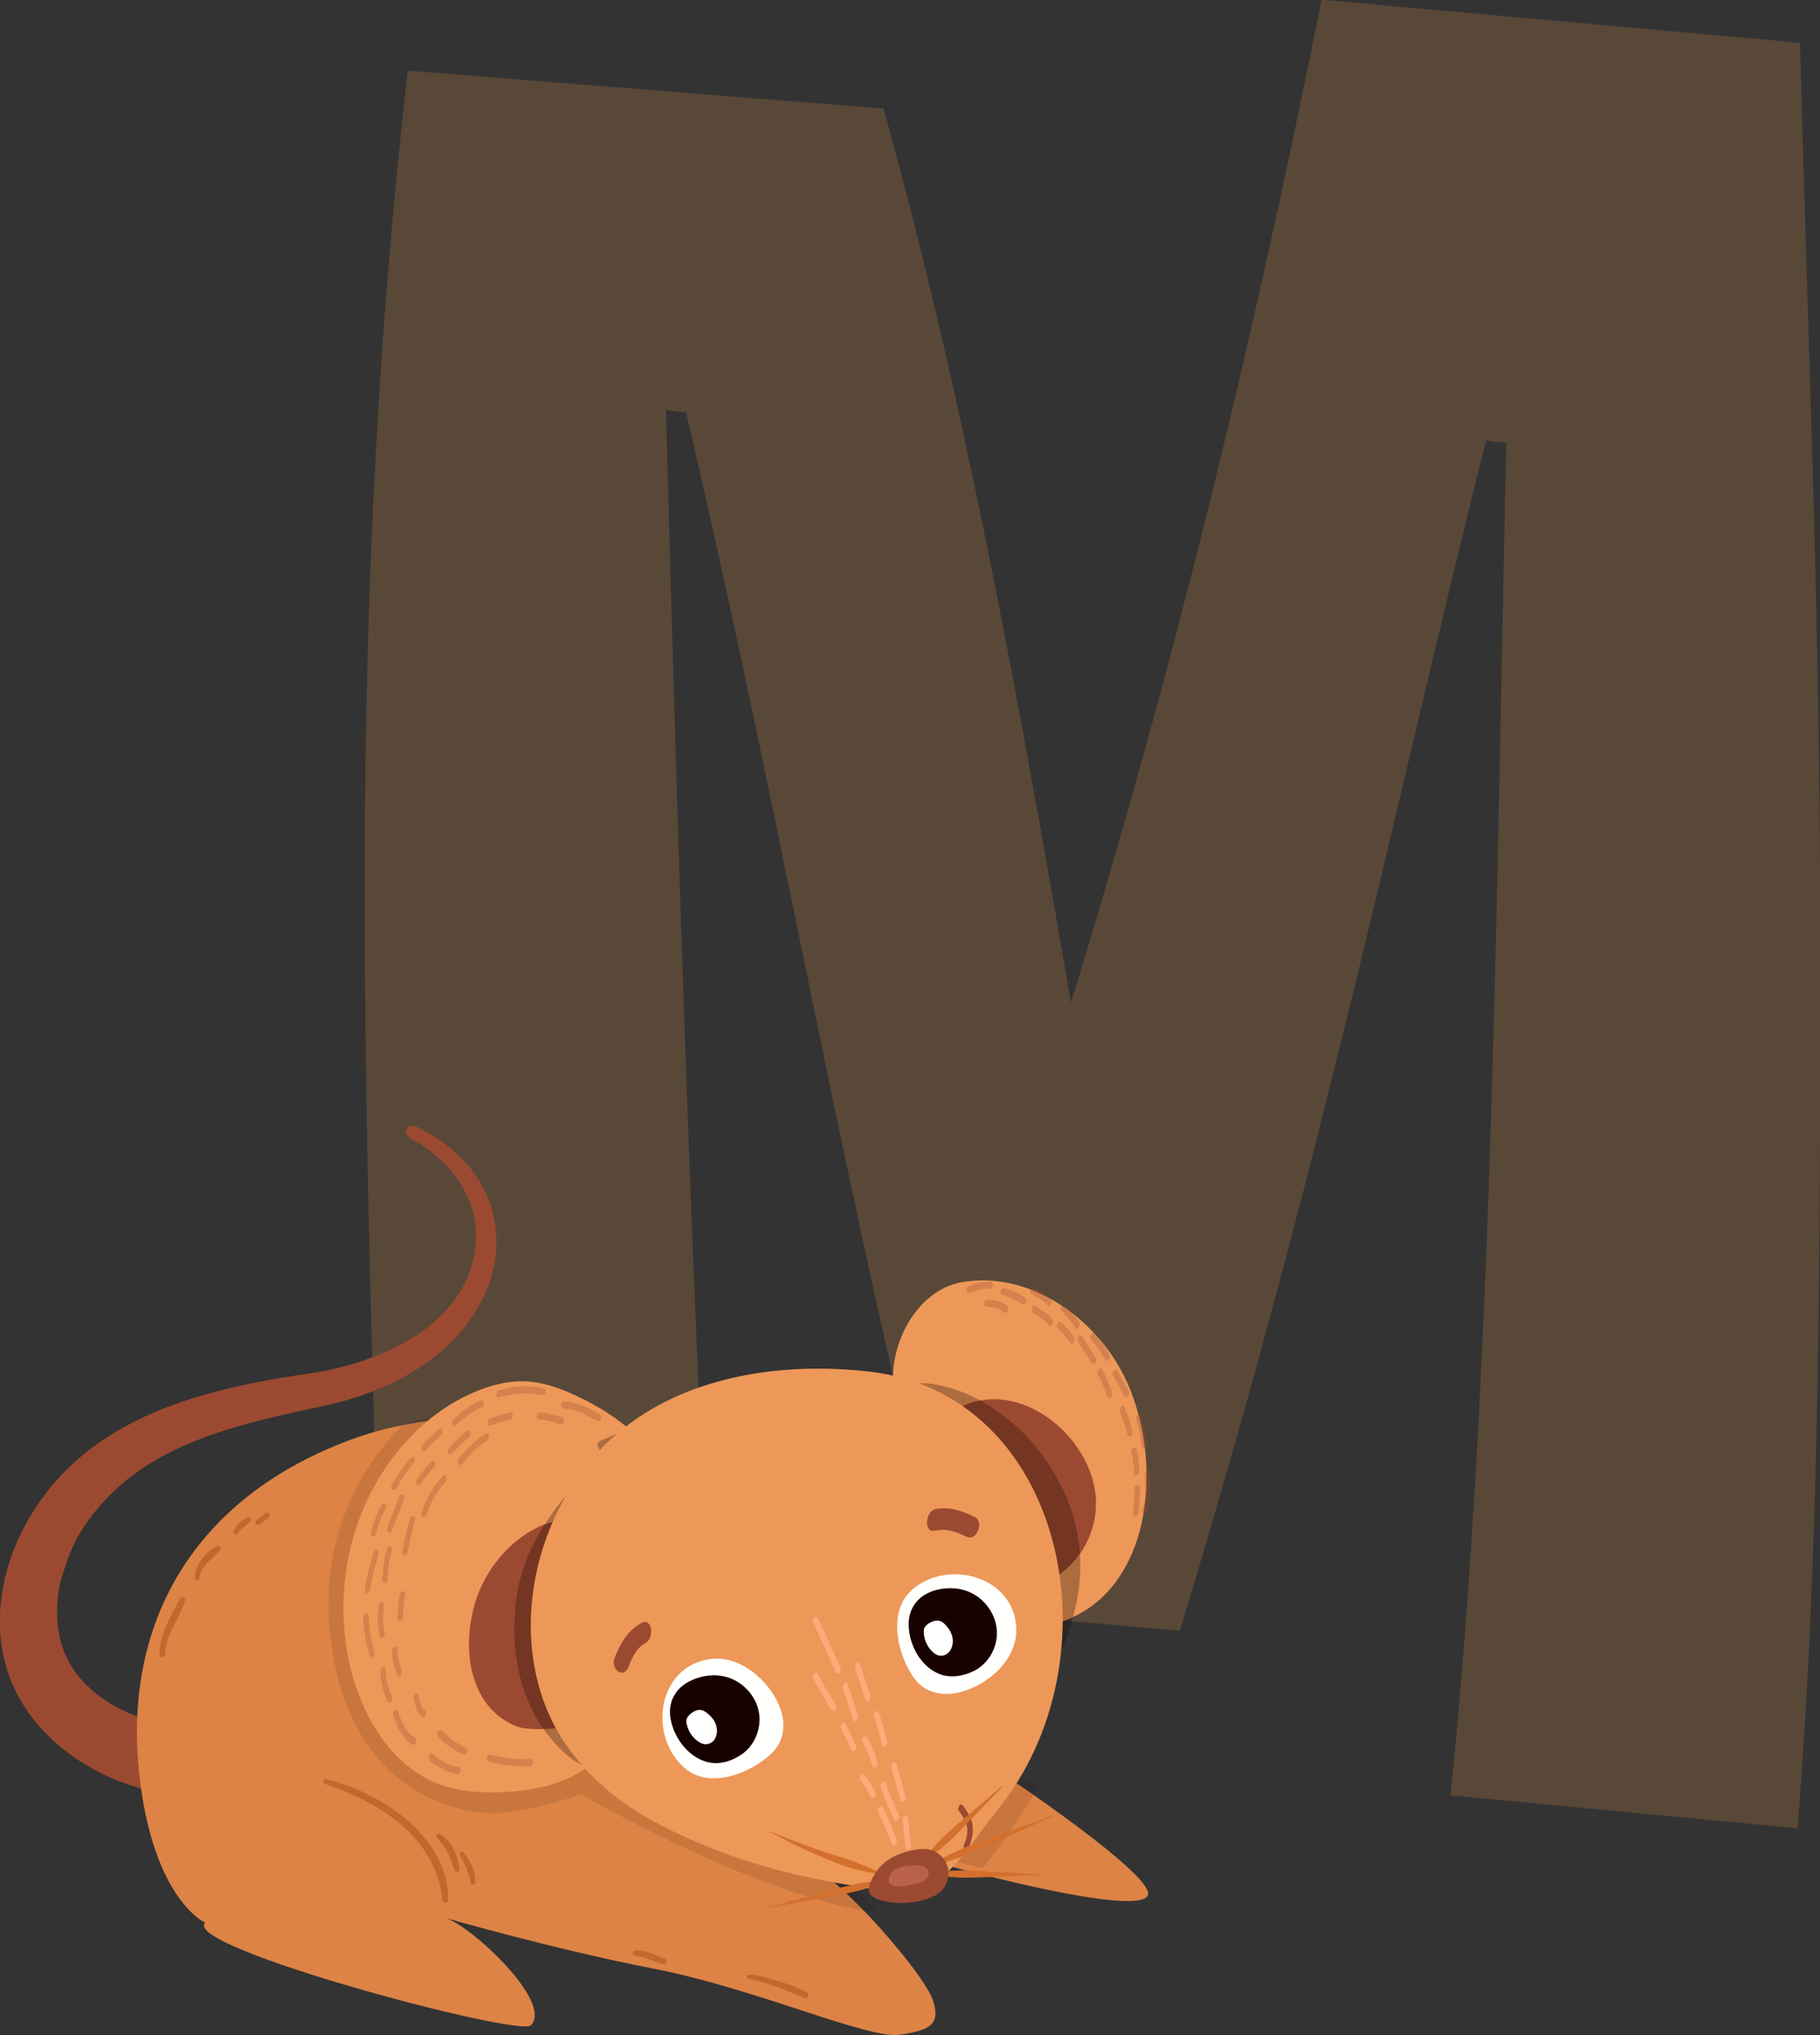 <?xml version="1.0" encoding="UTF-8" standalone="no"?>
<!-- Created with Inkscape (http://www.inkscape.org/) -->

<svg
   width="27.564mm"
   height="30.806mm"
   viewBox="0 0 27.564 30.806"
   version="1.1"
   id="svg48975"
   inkscape:version="1.1-rc (52f87abb86, 2021-05-02)"
   sodipodi:docname="m-mouse.svg"
   xmlns:inkscape="http://www.inkscape.org/namespaces/inkscape"
   xmlns:sodipodi="http://sodipodi.sourceforge.net/DTD/sodipodi-0.dtd"
   xmlns="http://www.w3.org/2000/svg"
   xmlns:svg="http://www.w3.org/2000/svg">
  <rect x="0" y="0" width="27.564" height="30.806" fill="#333333" stroke="none"/>
  <sodipodi:namedview
     id="namedview48977"
     pagecolor="#ffffff"
     bordercolor="#666666"
     borderopacity="1.0"
     objecttolerance="10.0"
     gridtolerance="10.0"
     guidetolerance="10.0"
     inkscape:pageshadow="2"
     inkscape:pageopacity="0.0"
     inkscape:pagecheckerboard="0"
     inkscape:document-units="mm"
     showgrid="false"
     inkscape:zoom="0.94875842"
     inkscape:cx="89.590773"
     inkscape:cy="214.49085"
     inkscape:window-width="3840"
     inkscape:window-height="2066"
     inkscape:window-x="2869"
     inkscape:window-y="-11"
     inkscape:window-maximized="1"
     inkscape:current-layer="layer1"
     fit-margin-top="0"
     fit-margin-left="0"
     fit-margin-right="0"
     fit-margin-bottom="0" />
  <defs
     id="defs48972">
    <clipPath
       clipPathUnits="userSpaceOnUse"
       id="clipPath7106">
      <path
         d="m 573.337,280.408 h 4.632 v -4.518 h -4.632 z"
         id="path7104" />
    </clipPath>
    <clipPath
       clipPathUnits="userSpaceOnUse"
       id="clipPath7126">
      <path
         d="m 547.535,295.379 h 23.714 v -21.406 h -23.714 z"
         id="path7124" />
    </clipPath>
    <clipPath
       clipPathUnits="userSpaceOnUse"
       id="clipPath7162">
      <path
         d="m 570.943,296.696 h 8.851 V 285.12 h -8.851 z"
         id="path7160" />
    </clipPath>
    <clipPath
       clipPathUnits="userSpaceOnUse"
       id="clipPath7178">
      <path
         d="m 555.51,294.653 h 5.92 v -14.466 h -5.92 z"
         id="path7176" />
    </clipPath>
    <clipPath
       clipPathUnits="userSpaceOnUse"
       id="clipPath7310">
      <path
         d="m 549.024,301.049 h 33.793 v -21.13 h -33.793 z"
         id="path7308" />
    </clipPath>
  </defs>
  <g
     inkscape:label="Layer 1"
     inkscape:groupmode="layer"
     id="layer1"
     transform="translate(-81.314,-91.684)">
    <g
       id="g26756"
       transform="translate(-17.926,-10.555)">
      <g
         id="g7084"
         transform="matrix(0.353,0,0,-0.353,121.747,108.906)">
        <path
           d="m 0,0 c -3.91,-15.531 -6.951,-30.736 -13.141,-51.046 l -9.884,0.87 c -4.778,18.897 -6.842,32.255 -11.295,51.37 l -0.869,0.109 c 0.543,-19.874 1.086,-38.011 2.281,-59.95 l -14.336,1.303 c -0.434,14.119 -0.868,26.174 -0.868,38.121 0,11.403 0.434,22.59 1.846,35.08 l 20.417,-1.629 c 3.259,-11.73 5.54,-23.785 8.037,-38.339 4.453,14.445 7.82,28.346 10.752,43.008 l 20.527,-1.846 c 0.326,-12.598 0.869,-24.545 0.869,-38.446 0,-12.707 0,-26.066 -0.977,-38.122 l -14.88,1.413 c 1.846,18.354 1.955,38.99 2.389,57.995 z"
           style="fill:#594838;fill-opacity:1;fill-rule:nonzero;stroke:none"
           id="path7086" />
      </g>
      <g
         id="g7088"
         transform="matrix(0.353,0,0,-0.353,102.711,129.349)">
        <path
           d="m 0,0 c 0,0 -0.044,-0.007 -0.129,-0.02 -0.09,-0.013 -0.186,-0.034 -0.438,-0.059 -0.241,-0.029 -0.486,-0.038 -0.78,-0.041 -0.291,0.002 -0.625,0.016 -0.989,0.061 -0.729,0.087 -1.589,0.28 -2.516,0.662 -0.919,0.387 -1.923,0.952 -2.828,1.843 -0.902,0.876 -1.695,2.131 -1.961,3.599 -0.137,0.727 -0.145,1.487 -0.04,2.225 0.057,0.367 0.13,0.733 0.232,1.09 l 0.036,0.135 0.023,0.073 0.005,0.015 0.011,0.029 0.02,0.058 0.086,0.231 c 0.056,0.155 0.112,0.31 0.17,0.467 0.031,0.079 0.052,0.152 0.09,0.238 l 0.128,0.266 c 0.088,0.176 0.176,0.354 0.264,0.531 l 0.135,0.264 0.156,0.239 0.315,0.476 c 0.1,0.163 0.219,0.311 0.345,0.456 l 0.371,0.44 c 0.248,0.291 0.544,0.538 0.817,0.808 1.151,1.021 2.517,1.738 3.9,2.273 1.39,0.532 2.816,0.88 4.215,1.138 0.693,0.129 1.412,0.235 2.062,0.328 0.7,0.104 1.277,0.234 1.898,0.416 1.201,0.382 2.305,0.949 3.163,1.709 0.863,0.75 1.489,1.676 1.76,2.628 0.277,0.948 0.225,1.897 -0.063,2.655 -0.266,0.771 -0.73,1.348 -1.148,1.769 -0.208,0.216 -0.423,0.378 -0.603,0.527 -0.192,0.134 -0.353,0.252 -0.491,0.338 -0.28,0.165 -0.43,0.254 -0.43,0.254 l -0.01,0.005 c -0.076,0.046 -0.102,0.145 -0.057,0.221 0.044,0.074 0.138,0.1 0.213,0.062 0,0 0.161,-0.083 0.463,-0.239 0.149,-0.082 0.326,-0.196 0.537,-0.326 0.2,-0.147 0.437,-0.308 0.674,-0.526 0.475,-0.427 1.021,-1.029 1.373,-1.881 0.373,-0.838 0.501,-1.93 0.241,-3.043 C 10.969,21.278 10.31,20.179 9.385,19.279 8.463,18.365 7.269,17.665 5.965,17.17 5.321,16.935 4.586,16.733 3.938,16.601 3.24,16.46 2.594,16.328 1.922,16.163 0.592,15.839 -0.729,15.433 -1.961,14.879 -3.188,14.324 -4.335,13.625 -5.228,12.733 -5.435,12.497 -5.669,12.286 -5.853,12.039 l -0.276,-0.37 C -6.224,11.55 -6.314,11.427 -6.383,11.291 L -6.611,10.9 -6.725,10.707 -6.807,10.513 -6.973,10.131 -7.058,9.943 C -7.086,9.875 -7.108,9.787 -7.132,9.71 -7.18,9.551 -7.229,9.392 -7.276,9.235 L -7.348,8.998 -7.365,8.94 -7.375,8.91 -7.379,8.895 C -7.372,8.917 -7.4,8.826 -7.365,8.94 L -7.386,8.836 C -7.448,8.56 -7.485,8.289 -7.512,8.022 -7.557,7.488 -7.517,6.98 -7.401,6.514 c 0.23,-0.932 0.77,-1.691 1.419,-2.257 0.648,-0.571 1.4,-0.943 2.083,-1.184 0.689,-0.239 1.32,-0.341 1.825,-0.371 0.253,-0.017 0.475,-0.012 0.665,-0.003 0.187,0.013 0.353,0.03 0.441,0.048 0.079,0.007 0.231,0.043 0.31,0.059 0.085,0.019 0.128,0.028 0.128,0.028 h 0.002 C 0.25,3.002 1.017,2.507 1.185,1.729 1.354,0.95 0.859,0.183 0.08,0.015 0.055,0.01 0.025,0.004 0,0"
           style="fill:#9b4a31;fill-opacity:1;fill-rule:nonzero;stroke:none"
           id="path7090" />
      </g>
      <g
         id="g7092"
         transform="matrix(0.353,0,0,-0.353,102.7,129.311)">
        <path
           d="m 0,0 c -2.795,-0.436 -5.824,0.561 -7.776,2.626 -1.864,1.97 -2.239,4.712 -1.326,7.214 0.625,1.709 1.647,3.197 3.073,4.343 2.55,2.052 5.889,2.839 9.057,3.318 2.732,0.413 5.63,1.247 7.132,3.791 0.684,1.158 0.897,2.583 0.437,3.862 -0.412,1.146 -1.274,2.06 -2.294,2.702 -0.025,0.016 -0.564,0.282 -0.384,0.34 0.116,0.037 0.607,-0.324 0.694,-0.377 0.598,-0.363 1.142,-0.814 1.585,-1.357 1.038,-1.27 1.32,-2.967 0.841,-4.526 C 10.081,18.82 6.813,17.191 3.843,16.582 -0.335,15.726 -5.781,14.244 -7.211,9.631 -7.296,9.356 -7.377,9.079 -7.462,8.804 c 0.073,-0.02 0.145,-0.04 0.218,-0.06 0.006,0.019 0.012,0.038 0.017,0.058 -0.072,0.02 -0.145,0.04 -0.217,0.06 C -7.68,7.65 -7.683,6.45 -7.071,5.341 -6.474,4.26 -5.439,3.487 -4.316,3.016 -3.136,2.522 -1.855,2.346 -0.598,2.589 0.108,2.725 0.833,2.465 1.071,1.724 1.326,0.932 0.792,0.149 0,0 -0.142,-0.027 -0.082,-0.244 0.06,-0.217 1.091,-0.024 1.681,1.12 1.171,2.06 0.942,2.484 0.515,2.777 0.042,2.852 -0.474,2.933 -1.012,2.714 -1.527,2.697 c -1.63,-0.052 -3.388,0.579 -4.557,1.727 -1.224,1.201 -1.459,2.75 -1.143,4.378 0.028,0.141 -0.175,0.2 -0.217,0.06 -0.006,-0.02 -0.012,-0.039 -0.018,-0.058 -0.042,-0.139 0.175,-0.198 0.218,-0.06 0.182,0.59 0.352,1.176 0.62,1.733 0.37,0.771 0.912,1.458 1.506,2.067 2.393,2.456 6.07,3.178 9.279,3.874 2.813,0.61 5.734,2.151 6.904,4.932 0.552,1.311 0.589,2.808 0.007,4.113 -0.542,1.218 -1.561,2.155 -2.729,2.768 -0.19,0.099 -0.56,0.354 -0.702,0.037 -0.15,-0.332 0.419,-0.524 0.602,-0.642 1.385,-0.892 2.426,-2.327 2.376,-4.031 C 10.511,19.972 6.583,18.248 3.521,17.8 0.276,17.324 -3.126,16.624 -5.818,14.631 -7.243,13.575 -8.387,12.159 -9.087,10.527 -10.074,8.224 -10.135,5.596 -8.716,3.45 c 1.544,-2.335 4.414,-3.701 7.172,-3.787 0.54,-0.017 1.071,0.036 1.604,0.12 C 0.203,-0.195 0.142,0.022 0,0"
           style="fill:#9b4a31;fill-opacity:1;fill-rule:nonzero;stroke:none"
           id="path7094" />
      </g>
      <g
         id="g7096"
         transform="matrix(0.353,0,0,-0.353,116.626,130.92)">
        <path
           d="m 0,0 c -0.192,-0.789 -4.972,0.304 -7.487,0.958 -0.327,0.079 -0.609,0.147 -0.845,0.215 -1.421,0.394 -1.94,2.852 -0.688,3.867 0.293,0.248 0.688,0.406 1.195,0.429 0.417,0.033 0.913,-0.034 1.488,-0.215 0,0 0.508,-0.338 1.241,-0.845 C -3.202,3.089 0.158,0.643 0,0"
           style="fill:#dd8345;fill-opacity:1;fill-rule:nonzero;stroke:none"
           id="path7098" />
      </g>
      <g
         id="g7100"
         transform="matrix(0.353,0,0,-0.353,-89.066,227.91)">
        <g
           id="g7102" />
        <g
           id="g7114">
          <g
             clip-path="url(#clipPath7106)"
             opacity="0.1"
             id="g7112">
            <g
               transform="translate(577.969,279.34)"
               id="g7110">
              <path
                 d="m 0,0 c -0.462,-0.767 -1.488,-2.458 -2.39,-3.45 -0.327,0.079 -0.609,0.146 -0.846,0.214 -1.421,0.395 -1.939,2.853 -0.688,3.867 l 1.195,0.429 c 0.418,0.034 0.914,-0.034 1.489,-0.214 0,0 0.507,-0.339 1.24,-0.846"
                 style="fill:#180200;fill-opacity:1;fill-rule:nonzero;stroke:none"
                 id="path7108" />
            </g>
          </g>
        </g>
      </g>
      <g
         id="g7116"
         transform="matrix(0.353,0,0,-0.353,112.871,133.04)">
        <path
           d="m 0,0 c -1.376,-0.203 -6.202,1.985 -10.565,2.83 -4.352,0.846 -9.091,2.221 -9.091,2.221 1.049,-0.157 4.825,-3.649 3.815,-4.651 -0.505,-0.501 -15.02,3.355 -13.971,4.403 0,0 -2.21,0.97 -2.819,6.281 -0.744,6.528 2.3,11.963 9.156,14.466 0.62,0.225 1.251,0.406 1.894,0.541 4.747,1.015 10.125,-0.203 14.59,-2.12 1.692,-0.733 3.236,-1.556 4.578,-2.39 3.405,-3.946 2.605,-8.005 1.24,-10.802 C -2.221,8.592 -3.619,7.182 -3.619,7.182 -2.875,6.619 -2.052,5.852 -1.297,5.051 0.079,3.586 1.263,2.018 1.432,1.421 1.703,0.485 1.375,0.203 0,0"
           style="fill:#dd8345;fill-opacity:1;fill-rule:nonzero;stroke:none"
           id="path7118" />
      </g>
      <g
         id="g7120"
         transform="matrix(0.353,0,0,-0.353,-89.066,227.91)">
        <g
           id="g7122" />
        <g
           id="g7134">
          <g
             clip-path="url(#clipPath7126)"
             opacity="0.1"
             id="g7132">
            <g
               transform="translate(571.125,273.973)"
               id="g7130">
              <path
                 d="m 0,0 c -5.13,0.654 -12.741,5.085 -12.741,5.085 0,0 -2.086,-0.721 -3.541,-0.8 -1.443,-0.079 -6.302,0.642 -7.193,7.284 -0.699,5.175 1.984,8.332 3.191,9.471 4.747,1.015 10.125,-0.203 14.59,-2.12 C -3.653,14.827 -1.206,9.64 0.124,5.728 -0.925,3.54 -2.323,2.131 -2.323,2.131 -1.579,1.567 -0.755,0.801 0,0"
                 style="fill:#180200;fill-opacity:1;fill-rule:nonzero;stroke:none"
                 id="path7128" />
            </g>
          </g>
        </g>
      </g>
      <g
         id="g7136"
         transform="matrix(0.353,0,0,-0.353,109.015,124.137)">
        <path
           d="m 0,0 -0.061,-0.457 -1.702,-12.557 c -0.23,-0.318 -0.51,-0.582 -0.822,-0.802 0,-0.002 -0.003,-0.002 -0.003,-0.002 -0.066,-0.048 -0.132,-0.093 -0.204,-0.132 -0.172,-0.106 -0.349,-0.201 -0.536,-0.286 -0.833,-0.375 -1.801,-0.537 -2.721,-0.579 -0.949,-0.045 -1.922,0.005 -2.81,0.339 -1.771,0.668 -2.961,2.376 -3.561,4.176 -0.01,0.03 -0.018,0.059 -0.029,0.088 -0.042,0.132 -0.082,0.267 -0.119,0.401 -0.711,2.552 -0.439,5.367 0.74,7.738 0.109,0.215 0.223,0.426 0.344,0.632 0.064,0.109 0.13,0.214 0.196,0.32 0.066,0.106 0.137,0.212 0.209,0.315 0.142,0.206 0.293,0.407 0.452,0.602 0.949,1.172 2.165,2.123 3.571,2.652 0.209,0.079 0.423,0.148 0.64,0.204 0.074,0.018 0.148,0.037 0.219,0.05 0.072,0.016 0.146,0.029 0.22,0.042 0.071,0.011 0.145,0.021 0.219,0.029 0.074,0.008 0.148,0.016 0.222,0.021 C -5.44,2.8 -5.345,2.802 -5.25,2.8 -5.089,2.797 -4.93,2.784 -4.772,2.763 -4.507,2.726 -4.246,2.662 -3.987,2.583 -3.78,2.519 -3.579,2.443 -3.379,2.361 -3.281,2.318 -3.18,2.276 -3.082,2.231 -2.985,2.186 -2.887,2.139 -2.789,2.091 -2.657,2.028 -2.527,1.962 -2.398,1.893 -2.266,1.824 -2.139,1.753 -2.009,1.679 -1.89,1.61 -1.771,1.536 -1.655,1.462 -1.642,1.454 -1.628,1.446 -1.618,1.438 -1.594,1.425 -1.573,1.409 -1.552,1.393 -0.965,1.01 -0.428,0.555 0,0"
           style="fill:#ed9858;fill-opacity:1;fill-rule:nonzero;stroke:none"
           id="path7138" />
      </g>
      <g
         id="g7140"
         transform="matrix(0.353,0,0,-0.353,108.085,129.016)">
        <path
           d="M 0,0 C 0.018,0.011 0.034,0.016 0.05,0.013 0.05,0.011 0.048,0.011 0.048,0.011 0.032,0.008 0.016,0.005 0,0"
           style="fill:#e58e53;fill-opacity:1;fill-rule:nonzero;stroke:none"
           id="path7142" />
      </g>
      <g
         id="g7144"
         transform="matrix(0.353,0,0,-0.353,106.764,125.871)">
        <path
           d="M 0,0 C 1.195,1.528 3.189,2.46 4.976,1.226 4.642,0.904 4.347,0.546 4.091,0.158 2.739,-1.906 2.175,-3.982 2.56,-6.579 2.574,-6.686 2.771,-7.016 2.791,-7.12 2.37,-7.217 1.279,-7.26 0.854,-7.09 -1.555,-6.13 -1.582,-2.799 -0.538,-0.828 -0.385,-0.539 -0.204,-0.261 0,0"
           style="fill:#9b4a31;fill-opacity:1;fill-rule:nonzero;stroke:none"
           id="path7146" />
      </g>
      <g
         id="g7148"
         transform="matrix(0.353,0,0,-0.353,116.188,126.117)">
        <path
           d="M 0,0 C -0.783,-1.158 -1.985,-1.983 -3.675,-2.165 -3.891,-2.189 -5.073,0.063 -5.2,0.267 -6.133,1.761 -7.066,3.252 -8,4.743 -8.42,5.414 -8.869,6.075 -9.263,6.76 c -0.019,0.031 -0.035,0.063 -0.05,0.092 -0.614,1.158 -0.468,2.72 0.198,3.939 0.521,0.955 1.356,1.697 2.392,1.872 2.792,0.468 5.475,-1.385 6.781,-3.73 C 1.462,6.413 1.668,2.456 0,0"
           style="fill:#ed9858;fill-opacity:1;fill-rule:nonzero;stroke:none"
           id="path7150" />
      </g>
      <g
         id="g7152"
         transform="matrix(0.353,0,0,-0.353,115.809,124.722)">
        <path
           d="m 0,0 c 0.08,-0.369 0.106,-0.746 0.07,-1.12 -0.145,-1.482 -1.145,-2.776 -2.583,-3.194 -0.01,0.422 -0.073,0.837 -0.184,1.24 -0.595,2.133 -1.655,4.183 -3.799,5.354 -0.088,0.049 -0.178,0.095 -0.266,0.138 0.211,0.36 0.556,0.69 0.965,0.904 C -3.399,4.564 -0.529,2.445 0,0"
           style="fill:#9b4a31;fill-opacity:1;fill-rule:nonzero;stroke:none"
           id="path7154" />
      </g>
      <g
         id="g7156"
         transform="matrix(0.353,0,0,-0.353,-89.066,227.91)">
        <g
           id="g7158" />
        <g
           id="g7170">
          <g
             clip-path="url(#clipPath7162)"
             opacity="0.3"
             id="g7168">
            <g
               transform="translate(578.653,292.871)"
               id="g7166">
              <path
                 d="M 0,0 C 1.48,-2.475 1.39,-4.908 0.472,-7.316 0.42,-7.453 0.356,-7.595 0.235,-7.675 0.091,-7.771 -0.097,-7.758 -0.267,-7.729 c -1.57,0.274 -2.066,1.464 -3.021,2.74 -0.67,0.896 -1.31,1.813 -1.919,2.752 -1.066,1.644 -2.955,2.89 -2.405,4.935 C -7.044,4.808 -2.38,3.981 0,0"
                 style="fill:#180200;fill-opacity:1;fill-rule:nonzero;stroke:none"
                 id="path7164" />
            </g>
          </g>
        </g>
      </g>
      <g
         id="g7172"
         transform="matrix(0.353,0,0,-0.353,-89.066,227.91)">
        <g
           id="g7174" />
        <g
           id="g7186">
          <g
             clip-path="url(#clipPath7178)"
             opacity="0.3"
             id="g7184">
            <g
               transform="translate(561.43,293.702)"
               id="g7182">
              <path
                 d="m 0,0 -1.702,-12.557 c -0.23,-0.318 -0.511,-0.582 -0.825,-0.804 -0.066,-0.047 -0.132,-0.092 -0.204,-0.132 -0.172,-0.106 0.391,0.216 0.203,0.132 -0.696,-0.314 -1.769,1.015 -2.1,1.472 -1.183,1.633 -1.476,3.774 -1.19,5.733 0.318,2.17 1.581,3.811 3.062,5.398 0.071,0.076 0.459,0.207 0.531,0.282 0.476,0.495 -0.569,0.78 0.092,1.039 0.573,0.222 1.295,0.695 1.742,0.098 C -0.238,0.455 -0.108,0.233 0,0"
                 style="fill:#180200;fill-opacity:1;fill-rule:nonzero;stroke:none"
                 id="path7180" />
            </g>
          </g>
        </g>
      </g>
      <g
         id="g7188"
         transform="matrix(0.353,0,0,-0.353,114.345,129.64)">
        <path
           d="m 0,0 c 5.261,6.47 2.953,17.868 -5.535,18.81 -3.551,0.394 -7.519,-0.119 -10.437,-2.385 -3.332,-2.588 -4.9,-7.483 -3.579,-11.507 0.044,-0.132 0.09,-0.264 0.14,-0.394 0.237,-0.621 0.548,-1.213 0.93,-1.757 0.898,-1.277 2.12,-2.356 3.551,-3.149 2.632,-1.458 5.589,-2.369 8.633,-2.838 1.622,-0.25 2.656,-0.723 3.921,0.346 C -1.433,-2.076 -0.8,-0.984 0,0"
           style="fill:#ed9858;fill-opacity:1;fill-rule:nonzero;stroke:none"
           id="path7190" />
      </g>
      <g
         id="g7192"
         transform="matrix(0.353,0,0,-0.353,113.042,126.315)">
        <path
           d="m 0,0 c -0.941,-0.863 -0.641,-2.455 -0.081,-3.448 0.126,-0.223 0.274,-0.438 0.468,-0.605 0.44,-0.376 1.079,-0.459 1.643,-0.325 1.238,0.295 2.521,1.393 2.473,2.75 C 4.424,0.61 1.56,1.375 0.027,0.024 0.018,0.016 0.009,0.008 0,0"
           style="fill:#fffffd;fill-opacity:1;fill-rule:nonzero;stroke:none"
           id="path7194" />
      </g>
      <g
         id="g7196"
         transform="matrix(0.353,0,0,-0.353,113.052,126.593)">
        <path
           d="m 0,0 c -0.096,-0.203 -0.146,-0.436 -0.142,-0.694 0.013,-0.848 0.512,-1.785 1.327,-2.105 0.486,-0.19 1.065,-0.082 1.517,0.158 0.595,0.316 0.969,0.996 0.941,1.669 C 3.615,-0.298 3.196,0.339 2.6,0.654 2.124,0.906 1.572,0.94 1.055,0.811 0.563,0.687 0.191,0.403 0,0"
           style="fill:#180200;fill-opacity:1;fill-rule:nonzero;stroke:none"
           id="path7198" />
      </g>
      <g
         id="g7200"
         transform="matrix(0.353,0,0,-0.353,113.242,126.877)">
        <path
           d="m 0,0 c -0.028,-0.05 -0.033,-0.109 -0.033,-0.166 0.001,-0.316 0.131,-0.63 0.355,-0.853 0.069,-0.069 0.149,-0.131 0.241,-0.163 0.122,-0.042 0.262,-0.028 0.373,0.037 0.135,0.079 0.22,0.226 0.257,0.379 C 1.268,-0.455 1.145,-0.162 0.941,0.069 0.799,0.23 0.665,0.339 0.441,0.289 0.283,0.253 0.083,0.145 0,0"
           style="fill:#fffffd;fill-opacity:1;fill-rule:nonzero;stroke:none"
           id="path7202" />
      </g>
      <g
         id="g7204"
         transform="matrix(0.353,0,0,-0.353,109.633,129.022)">
        <path
           d="m 0,0 c 1.002,-0.792 2.525,-0.242 3.417,0.469 0.2,0.159 0.389,0.339 0.522,0.558 0.302,0.494 0.282,1.138 0.06,1.674 C 3.511,3.876 2.223,4.968 0.891,4.705 -1.306,4.27 -1.606,1.322 -0.028,0.022 -0.019,0.015 -0.009,0.007 0,0"
           style="fill:#fffffd;fill-opacity:1;fill-rule:nonzero;stroke:none"
           id="path7206" />
      </g>
      <g
         id="g7208"
         transform="matrix(0.353,0,0,-0.353,109.407,128.009)">
        <path
           d="m 0,0 c -0.063,-0.216 -0.075,-0.454 -0.031,-0.707 0.148,-0.836 0.788,-1.683 1.643,-1.869 0.511,-0.111 1.065,0.087 1.473,0.395 0.538,0.406 0.8,1.137 0.666,1.797 C 3.616,0.277 3.102,0.84 2.464,1.057 1.955,1.23 1.404,1.177 0.914,0.967 0.447,0.768 0.125,0.428 0,0"
           style="fill:#180200;fill-opacity:1;fill-rule:nonzero;stroke:none"
           id="path7210" />
      </g>
      <g
         id="g7212"
         transform="matrix(0.353,0,0,-0.353,109.639,128.26)">
        <path
           d="m 0,0 c -0.02,-0.053 -0.015,-0.113 -0.006,-0.169 0.05,-0.312 0.229,-0.602 0.485,-0.787 0.079,-0.057 0.168,-0.105 0.264,-0.122 0.127,-0.023 0.263,0.013 0.362,0.095 0.121,0.1 0.181,0.259 0.194,0.415 C 1.324,-0.249 1.156,0.021 0.919,0.217 0.753,0.354 0.603,0.44 0.39,0.355 0.24,0.294 0.059,0.157 0,0"
           style="fill:#fffffd;fill-opacity:1;fill-rule:nonzero;stroke:none"
           id="path7214" />
      </g>
      <g
         id="g7216"
         transform="matrix(0.353,0,0,-0.353,113.398,125.411)">
        <path
           d="M 0,0 C 0.498,0.114 0.911,-0.041 1.357,-0.258 1.803,-0.475 2.117,0.392 1.724,0.583 1.175,0.851 0.622,1.059 0.008,0.918 -0.42,0.819 -0.473,-0.109 0,0"
           style="fill:#9b4a31;fill-opacity:1;fill-rule:nonzero;stroke:none"
           id="path7218" />
      </g>
      <g
         id="g7220"
         transform="matrix(0.353,0,0,-0.353,108.956,126.807)">
        <path
           d="m 0,0 c -0.594,-0.322 -0.91,-0.88 -1.153,-1.491 -0.194,-0.486 0.372,-0.951 0.599,-0.38 0.16,0.4 0.331,0.796 0.727,1.011 C 0.552,-0.655 0.467,0.253 0,0"
           style="fill:#9b4a31;fill-opacity:1;fill-rule:nonzero;stroke:none"
           id="path7222" />
      </g>
      <g
         id="g7224"
         transform="matrix(0.353,0,0,-0.353,113.762,129.652)">
        <path
           d="m 0,0 c 0.392,-0.508 0.47,-0.848 0.219,-1.461 -0.066,-0.162 0.122,-0.316 0.2,-0.127 0.305,0.746 0.237,1.197 -0.25,1.826 C 0.061,0.378 -0.088,0.114 0,0"
           style="fill:#9b4a31;fill-opacity:1;fill-rule:nonzero;stroke:none"
           id="path7226" />
      </g>
      <g
         id="g7228"
         transform="matrix(0.353,0,0,-0.353,113.226,130.398)">
        <path
           d="M 0,0 C 0,0 0.167,0.25 0.458,0.58 0.745,0.916 1.179,1.309 1.629,1.685 2.518,2.448 3.408,3.211 3.408,3.211 L 3.429,3.189 C 3.429,3.189 2.614,2.346 1.8,1.504 1.398,1.077 0.98,0.667 0.628,0.401 0.281,0.129 0.021,-0.023 0.021,-0.023 Z"
           style="fill:#d3702d;fill-opacity:1;fill-rule:nonzero;stroke:none"
           id="path7230" />
      </g>
      <g
         id="g7232"
         transform="matrix(0.353,0,0,-0.353,113.316,130.48)">
        <path
           d="M 0,0 C 0,0 0.306,0.197 0.789,0.437 1.268,0.683 1.936,0.942 2.613,1.178 3.961,1.666 5.308,2.155 5.308,2.155 L 5.32,2.126 c 0,0 -1.307,-0.589 -2.613,-1.178 C 2.056,0.646 1.397,0.365 0.882,0.208 0.369,0.043 0.012,-0.029 0.012,-0.029 Z"
           style="fill:#d3702d;fill-opacity:1;fill-rule:nonzero;stroke:none"
           id="path7234" />
      </g>
      <g
         id="g7236"
         transform="matrix(0.353,0,0,-0.353,113.359,130.597)">
        <path
           d="M 0,0 C 0,0 0.291,0.064 0.726,0.1 1.162,0.143 1.742,0.125 2.321,0.083 3.481,0.016 4.64,-0.051 4.64,-0.051 V -0.082 L 2.318,-0.165 C 1.738,-0.194 1.158,-0.2 0.723,-0.147 0.289,-0.102 0,-0.031 0,-0.031 Z"
           style="fill:#d3702d;fill-opacity:1;fill-rule:nonzero;stroke:none"
           id="path7238" />
      </g>
      <g
         id="g7240"
         transform="matrix(0.353,0,0,-0.353,112.574,130.603)">
        <path
           d="M 0,0 C 0,0 -0.318,0.017 -0.78,0.117 -1.243,0.209 -1.836,0.42 -2.409,0.673 -3.571,1.147 -4.665,1.755 -4.665,1.755 l 0.014,0.028 c 0,0 1.151,-0.483 2.329,-0.877 C -1.728,0.721 -1.138,0.535 -0.707,0.353 -0.275,0.177 0.008,0.03 0.008,0.03 Z"
           style="fill:#d3702d;fill-opacity:1;fill-rule:nonzero;stroke:none"
           id="path7242" />
      </g>
      <g
         id="g7244"
         transform="matrix(0.353,0,0,-0.353,112.66,130.716)">
        <path
           d="M 0,0 C 0,0 -0.298,-0.137 -0.758,-0.283 -1.216,-0.437 -1.844,-0.568 -2.477,-0.676 -3.74,-0.908 -5.003,-1.14 -5.003,-1.14 l -0.007,0.031 c 0,0 1.239,0.338 2.477,0.675 0.618,0.178 1.241,0.331 1.72,0.391 0.478,0.068 0.806,0.073 0.806,0.073 z"
           style="fill:#d3702d;fill-opacity:1;fill-rule:nonzero;stroke:none"
           id="path7246" />
      </g>
      <g
         id="g7248"
         transform="matrix(0.353,0,0,-0.353,112.425,130.731)">
        <path
           d="m 0,0 c -0.055,-0.133 -0.098,-0.283 -0.054,-0.42 0.066,-0.204 0.294,-0.304 0.501,-0.359 0.664,-0.176 1.381,-0.148 2.029,0.081 0.166,0.059 0.329,0.131 0.468,0.24 0.322,0.253 0.473,0.707 0.367,1.103 C 3.204,1.042 2.846,1.358 2.439,1.416 2.255,1.442 2.067,1.419 1.885,1.383 0.99,1.207 0.351,0.851 0,0"
           style="fill:#9b4a31;fill-opacity:1;fill-rule:nonzero;stroke:none"
           id="path7250" />
      </g>
      <g
         id="g7252"
         transform="matrix(0.353,0,0,-0.353,113.135,130.749)">
        <path
           d="M 0,0 C 0.114,0.027 0.231,0.057 0.328,0.14 0.426,0.223 0.498,0.372 0.471,0.506 0.436,0.686 0.258,0.743 0.107,0.759 -0.062,0.776 -0.232,0.777 -0.403,0.762 -0.652,0.74 -1.296,0.573 -1.224,0.092 -1.163,-0.314 -0.23,-0.054 0,0"
           style="fill:#ba6149;fill-opacity:1;fill-rule:nonzero;stroke:none"
           id="path7254" />
      </g>
      <g
         id="g7256"
         transform="matrix(0.353,0,0,-0.353,111.556,126.801)">
        <path
           d="M 0,0 C 0.325,-0.708 0.649,-1.415 0.973,-2.123 1.054,-2.298 1.24,-2.076 1.178,-1.942 0.854,-1.234 0.529,-0.527 0.205,0.181 0.124,0.356 -0.062,0.135 0,0"
           style="fill:#ffaa7b;fill-opacity:1;fill-rule:nonzero;stroke:none"
           id="path7258" />
      </g>
      <g
         id="g7260"
         transform="matrix(0.353,0,0,-0.353,112.005,127.795)">
        <path
           d="m 0,0 c 0.146,-0.451 0.292,-0.901 0.439,-1.352 0.058,-0.18 0.249,0.044 0.205,0.181 C 0.497,-0.72 0.351,-0.269 0.205,0.181 0.146,0.362 -0.045,0.137 0,0"
           style="fill:#ffaa7b;fill-opacity:1;fill-rule:nonzero;stroke:none"
           id="path7262" />
      </g>
      <g
         id="g7264"
         transform="matrix(0.353,0,0,-0.353,112.301,128.608)">
        <path
           d="M 0,0 C 0.182,-0.32 0.323,-0.645 0.426,-0.999 0.483,-1.193 0.698,-1.041 0.653,-0.887 0.543,-0.511 0.398,-0.16 0.205,0.181 0.109,0.349 -0.074,0.13 0,0"
           style="fill:#ffaa7b;fill-opacity:1;fill-rule:nonzero;stroke:none"
           id="path7266" />
      </g>
      <g
         id="g7268"
         transform="matrix(0.353,0,0,-0.353,112.191,127.492)">
        <path
           d="m 0,0 c 0.148,-0.45 0.297,-0.9 0.445,-1.35 0.06,-0.18 0.25,0.044 0.205,0.181 -0.149,0.45 -0.297,0.9 -0.445,1.35 C 0.145,0.362 -0.045,0.137 0,0"
           style="fill:#ffaa7b;fill-opacity:1;fill-rule:nonzero;stroke:none"
           id="path7270" />
      </g>
      <g
         id="g7272"
         transform="matrix(0.353,0,0,-0.353,112.476,128.224)">
        <path
           d="M 0,0 C 0.135,-0.392 0.246,-0.788 0.337,-1.193 0.382,-1.391 0.599,-1.236 0.564,-1.08 0.468,-0.652 0.348,-0.234 0.205,0.181 0.143,0.361 -0.047,0.137 0,0"
           style="fill:#ffaa7b;fill-opacity:1;fill-rule:nonzero;stroke:none"
           id="path7274" />
      </g>
      <g
         id="g7276"
         transform="matrix(0.353,0,0,-0.353,112.741,128.993)">
        <path
           d="M 0,0 C 0.127,-0.464 0.254,-0.928 0.381,-1.392 0.434,-1.588 0.65,-1.435 0.608,-1.28 0.481,-0.816 0.354,-0.352 0.227,0.112 0.173,0.308 -0.042,0.155 0,0"
           style="fill:#ffaa7b;fill-opacity:1;fill-rule:nonzero;stroke:none"
           id="path7278" />
      </g>
      <g
         id="g7280"
         transform="matrix(0.353,0,0,-0.353,112.581,129.297)">
        <path
           d="m 0,0 c 0.162,-0.468 0.351,-0.922 0.57,-1.366 0.085,-0.173 0.27,0.048 0.205,0.181 -0.22,0.444 -0.409,0.898 -0.57,1.366 C 0.143,0.361 -0.047,0.137 0,0"
           style="fill:#ffaa7b;fill-opacity:1;fill-rule:nonzero;stroke:none"
           id="path7282" />
      </g>
      <g
         id="g7284"
         transform="matrix(0.353,0,0,-0.353,111.553,127.642)">
        <path
           d="M 0,0 C 0.246,-0.476 0.516,-0.936 0.81,-1.383 0.906,-1.529 1.058,-1.264 0.98,-1.145 0.698,-0.716 0.441,-0.275 0.205,0.181 0.116,0.353 -0.068,0.132 0,0"
           style="fill:#ffaa7b;fill-opacity:1;fill-rule:nonzero;stroke:none"
           id="path7286" />
      </g>
      <g
         id="g7288"
         transform="matrix(0.353,0,0,-0.353,111.974,128.399)">
        <path
           d="M 0,0 C 0.153,-0.309 0.306,-0.618 0.458,-0.927 0.544,-1.101 0.729,-0.879 0.663,-0.746 0.51,-0.437 0.358,-0.128 0.205,0.181 0.119,0.354 -0.066,0.133 0,0"
           style="fill:#ffaa7b;fill-opacity:1;fill-rule:nonzero;stroke:none"
           id="path7290" />
      </g>
      <g
         id="g7292"
         transform="matrix(0.353,0,0,-0.353,112.27,129.191)">
        <path
           d="M 0,0 C 0.186,-0.215 0.328,-0.439 0.444,-0.7 0.522,-0.876 0.708,-0.654 0.648,-0.519 0.523,-0.236 0.372,0.003 0.169,0.238 0.053,0.373 -0.095,0.11 0,0"
           style="fill:#ffaa7b;fill-opacity:1;fill-rule:nonzero;stroke:none"
           id="path7294" />
      </g>
      <g
         id="g7296"
         transform="matrix(0.353,0,0,-0.353,112.538,129.668)">
        <path
           d="M 0,0 C 0.22,-0.448 0.416,-0.903 0.591,-1.371 0.658,-1.55 0.847,-1.326 0.796,-1.189 0.621,-0.722 0.425,-0.267 0.205,0.181 0.12,0.355 -0.065,0.133 0,0"
           style="fill:#ffaa7b;fill-opacity:1;fill-rule:nonzero;stroke:none"
           id="path7298" />
      </g>
      <g
         id="g7300"
         transform="matrix(0.353,0,0,-0.353,112.911,129.785)">
        <path
           d="m 0,0 c 0.028,-0.401 0.074,-0.798 0.139,-1.195 0.033,-0.2 0.253,-0.043 0.227,0.112 C 0.305,-0.712 0.26,-0.341 0.234,0.035 0.22,0.236 -0.012,0.177 0,0"
           style="fill:#ffaa7b;fill-opacity:1;fill-rule:nonzero;stroke:none"
           id="path7302" />
      </g>
      <g
         id="g7304"
         transform="matrix(0.353,0,0,-0.353,-89.066,227.91)">
        <g
           id="g7306" />
        <g
           id="g7482">
          <g
             clip-path="url(#clipPath7310)"
             opacity="0.3"
             id="g7480">
            <g
               transform="translate(551.251,281.474)"
               id="g7314">
              <path
                 d="M 0,0 C -0.406,0.279 -0.577,0.712 -0.74,1.158 -0.805,1.338 -0.994,1.114 -0.944,0.977 -0.765,0.485 -0.566,0.024 -0.122,-0.28 0.012,-0.372 0.121,-0.083 0,0"
                 style="fill:#9b4a31;fill-opacity:1;fill-rule:nonzero;stroke:none"
                 id="path7312" />
            </g>
            <g
               transform="translate(550.274,283.23)"
               id="g7318">
              <path
                 d="M 0,0 C -0.179,0.379 -0.27,0.757 -0.277,1.177 -0.28,1.381 -0.514,1.319 -0.511,1.143 -0.504,0.673 -0.406,0.243 -0.205,-0.181 -0.122,-0.356 0.063,-0.134 0,0"
                 style="fill:#9b4a31;fill-opacity:1;fill-rule:nonzero;stroke:none"
                 id="path7316" />
            </g>
            <g
               transform="translate(551.667,282.668)"
               id="g7322">
              <path
                 d="M 0,0 C -0.171,0.122 -0.213,0.475 -0.275,0.661 -0.335,0.841 -0.525,0.617 -0.48,0.48 -0.392,0.215 -0.359,-0.111 -0.122,-0.28 0.01,-0.375 0.12,-0.086 0,0"
                 style="fill:#9b4a31;fill-opacity:1;fill-rule:nonzero;stroke:none"
                 id="path7320" />
            </g>
            <g
               transform="translate(550.68,284.362)"
               id="g7326">
              <path
                 d="M 0,0 C -0.117,0.296 -0.174,0.576 -0.181,0.895 -0.185,1.098 -0.418,1.037 -0.415,0.86 -0.407,0.494 -0.34,0.159 -0.205,-0.181 -0.134,-0.359 0.054,-0.136 0,0"
                 style="fill:#9b4a31;fill-opacity:1;fill-rule:nonzero;stroke:none"
                 id="path7324" />
            </g>
            <g
               transform="translate(549.518,285.152)"
               id="g7330">
              <path
                 d="M 0,0 C -0.149,0.505 -0.236,1.01 -0.26,1.538 -0.269,1.74 -0.502,1.68 -0.494,1.503 -0.469,0.951 -0.383,0.418 -0.227,-0.112 -0.17,-0.306 0.045,-0.154 0,0"
                 style="fill:#9b4a31;fill-opacity:1;fill-rule:nonzero;stroke:none"
                 id="path7328" />
            </g>
            <g
               transform="translate(549.951,285.96)"
               id="g7334">
              <path
                 d="M 0,0 C -0.078,0.404 -0.088,0.778 -0.028,1.183 0,1.373 -0.225,1.424 -0.253,1.231 -0.32,0.777 -0.314,0.338 -0.227,-0.112 -0.188,-0.312 0.03,-0.156 0,0"
                 style="fill:#9b4a31;fill-opacity:1;fill-rule:nonzero;stroke:none"
                 id="path7332" />
            </g>
            <g
               transform="translate(549.315,287.804)"
               id="g7338">
              <path
                 d="M 0,0 C 0.086,0.517 0.207,1.021 0.37,1.52 0.423,1.683 0.234,1.841 0.17,1.646 -0.002,1.122 -0.134,0.592 -0.225,0.048 -0.256,-0.141 -0.032,-0.192 0,0"
                 style="fill:#9b4a31;fill-opacity:1;fill-rule:nonzero;stroke:none"
                 id="path7336" />
            </g>
            <g
               transform="translate(549.581,290.223)"
               id="g7342">
              <path
                 d="M 0,0 C 0.095,0.386 0.232,0.745 0.412,1.098 0.493,1.256 0.305,1.406 0.212,1.225 0.019,0.847 -0.123,0.46 -0.225,0.048 -0.271,-0.14 -0.046,-0.187 0,0"
                 style="fill:#9b4a31;fill-opacity:1;fill-rule:nonzero;stroke:none"
                 id="path7340" />
            </g>
            <g
               transform="translate(550.064,288.252)"
               id="g7346">
              <path
                 d="M 0,0 C 0.045,0.399 0.049,0.843 0.193,1.222 0.255,1.384 0.066,1.54 -0.007,1.349 -0.164,0.936 -0.176,0.483 -0.225,0.048 -0.246,-0.141 -0.022,-0.194 0,0"
                 style="fill:#9b4a31;fill-opacity:1;fill-rule:nonzero;stroke:none"
                 id="path7344" />
            </g>
            <g
               transform="translate(550.252,290.367)"
               id="g7350">
              <path
                 d="M 0,0 C 0.176,0.447 0.351,0.894 0.527,1.341 0.591,1.503 0.402,1.658 0.327,1.468 0.151,1.021 -0.024,0.574 -0.2,0.127 -0.263,-0.035 -0.075,-0.191 0,0"
                 style="fill:#9b4a31;fill-opacity:1;fill-rule:nonzero;stroke:none"
                 id="path7348" />
            </g>
            <g
               transform="translate(550.45,292.191)"
               id="g7354">
              <path
                 d="M 0,0 C 0.216,0.394 0.467,0.752 0.758,1.094 0.863,1.216 0.728,1.443 0.597,1.289 0.289,0.928 0.028,0.542 -0.2,0.127 -0.285,-0.029 -0.097,-0.177 0,0"
                 style="fill:#9b4a31;fill-opacity:1;fill-rule:nonzero;stroke:none"
                 id="path7352" />
            </g>
            <g
               transform="translate(551.686,293.799)"
               id="g7358">
              <path
                 d="M 0,0 C 0.221,0.238 0.452,0.462 0.696,0.677 0.807,0.774 0.728,1.053 0.583,0.926 0.339,0.711 0.108,0.487 -0.113,0.249 -0.212,0.143 -0.13,-0.14 0,0"
                 style="fill:#9b4a31;fill-opacity:1;fill-rule:nonzero;stroke:none"
                 id="path7356" />
            </g>
            <g
               transform="translate(551.489,292.359)"
               id="g7362">
              <path
                 d="M 0,0 C 0.17,0.269 0.362,0.507 0.59,0.729 0.695,0.831 0.615,1.112 0.477,0.978 0.231,0.739 0.023,0.486 -0.162,0.195 -0.246,0.062 -0.109,-0.172 0,0"
                 style="fill:#9b4a31;fill-opacity:1;fill-rule:nonzero;stroke:none"
                 id="path7360" />
            </g>
            <g
               transform="translate(550.932,289.417)"
               id="g7366">
              <path
                 d="M 0,0 C 0.088,0.477 0.194,0.948 0.32,1.416 0.37,1.603 0.144,1.649 0.095,1.464 -0.031,0.996 -0.137,0.524 -0.225,0.048 -0.26,-0.141 -0.035,-0.191 0,0"
                 style="fill:#9b4a31;fill-opacity:1;fill-rule:nonzero;stroke:none"
                 id="path7364" />
            </g>
            <g
               transform="translate(550.735,286.657)"
               id="g7370">
              <path
                 d="M 0,0 C -0.001,0.322 0.03,0.633 0.094,0.948 0.133,1.137 -0.092,1.186 -0.131,0.996 -0.201,0.652 -0.235,0.317 -0.234,-0.035 -0.234,-0.238 0,-0.176 0,0"
                 style="fill:#9b4a31;fill-opacity:1;fill-rule:nonzero;stroke:none"
                 id="path7368" />
            </g>
            <g
               transform="translate(553.011,294.881)"
               id="g7374">
              <path
                 d="M 0,0 C 0.325,0.33 0.687,0.588 1.107,0.786 1.237,0.847 1.211,1.148 1.049,1.072 0.609,0.865 0.228,0.596 -0.113,0.249 -0.216,0.145 -0.134,-0.136 0,0"
                 style="fill:#9b4a31;fill-opacity:1;fill-rule:nonzero;stroke:none"
                 id="path7372" />
            </g>
            <g
               transform="translate(552.847,293.679)"
               id="g7378">
              <path
                 d="M 0,0 C 0.223,0.267 0.466,0.501 0.738,0.717 0.854,0.81 0.776,1.086 0.625,0.966 0.333,0.734 0.077,0.481 -0.162,0.195 -0.264,0.072 -0.13,-0.156 0,0"
                 style="fill:#9b4a31;fill-opacity:1;fill-rule:nonzero;stroke:none"
                 id="path7376" />
            </g>
            <g
               transform="translate(554.846,296.076)"
               id="g7382">
              <path
                 d="M 0,0 C 0.616,0.193 1.227,0.23 1.862,0.108 2.013,0.079 2.078,0.383 1.927,0.412 1.273,0.538 0.639,0.505 0.003,0.306 -0.136,0.263 -0.151,-0.047 0,0"
                 style="fill:#9b4a31;fill-opacity:1;fill-rule:nonzero;stroke:none"
                 id="path7380" />
            </g>
            <g
               transform="translate(554.519,294.885)"
               id="g7386">
              <path
                 d="M 0,0 C 0.267,0.103 0.535,0.184 0.814,0.246 0.957,0.278 0.975,0.587 0.817,0.552 0.516,0.485 0.229,0.398 -0.058,0.287 -0.192,0.234 -0.167,-0.065 0,0"
                 style="fill:#9b4a31;fill-opacity:1;fill-rule:nonzero;stroke:none"
                 id="path7384" />
            </g>
            <g
               transform="translate(559.182,295.358)"
               id="g7390">
              <path
                 d="M 0,0 C -0.488,0.257 -0.979,0.542 -1.543,0.548 -1.687,0.549 -1.711,0.244 -1.545,0.242 -1.032,0.237 -0.565,-0.048 -0.122,-0.28 0.024,-0.357 0.13,-0.068 0,0"
                 style="fill:#9b4a31;fill-opacity:1;fill-rule:nonzero;stroke:none"
                 id="path7388" />
            </g>
            <g
               transform="translate(557.569,295.218)"
               id="g7394">
              <path
                 d="m 0,0 c -0.307,0.123 -0.61,0.196 -0.94,0.226 -0.154,0.014 -0.215,-0.29 -0.065,-0.304 0.33,-0.03 0.633,-0.103 0.94,-0.226 C 0.073,-0.359 0.143,-0.057 0,0"
                 style="fill:#9b4a31;fill-opacity:1;fill-rule:nonzero;stroke:none"
                 id="path7392" />
            </g>
            <g
               transform="translate(552.445,292.706)"
               id="g7398">
              <path
                 d="m 0,0 c -0.435,-0.462 -0.73,-0.98 -0.91,-1.589 -0.055,-0.187 0.171,-0.231 0.225,-0.048 0.156,0.529 0.421,0.988 0.798,1.388 C 0.213,-0.143 0.131,0.139 0,0"
                 style="fill:#9b4a31;fill-opacity:1;fill-rule:nonzero;stroke:none"
                 id="path7396" />
            </g>
            <g
               transform="translate(551.879,280.512)"
               id="g7402">
              <path
                 d="m 0,0 c 0.348,-0.305 0.731,-0.494 1.182,-0.591 0.15,-0.032 0.215,0.272 0.065,0.304 C 0.81,-0.193 0.456,-0.012 0.122,0.28 0.003,0.385 -0.11,0.096 0,0"
                 style="fill:#9b4a31;fill-opacity:1;fill-rule:nonzero;stroke:none"
                 id="path7400" />
            </g>
            <g
               transform="translate(552.227,281.551)"
               id="g7406">
              <path
                 d="m 0,0 c 0.303,-0.331 0.647,-0.581 1.057,-0.765 0.18,-0.081 0.338,0.186 0.156,0.268 -0.389,0.174 -0.705,0.4 -0.994,0.716 C 0.084,0.366 -0.134,0.147 0,0"
                 style="fill:#9b4a31;fill-opacity:1;fill-rule:nonzero;stroke:none"
                 id="path7404" />
            </g>
            <g
               transform="translate(554.418,280.464)"
               id="g7410">
              <path
                 d="M 0,0 C 0.588,-0.158 1.176,-0.222 1.783,-0.198 1.929,-0.193 1.952,0.114 1.786,0.108 1.199,0.085 0.631,0.152 0.065,0.304 -0.082,0.344 -0.149,0.04 0,0"
                 style="fill:#9b4a31;fill-opacity:1;fill-rule:nonzero;stroke:none"
                 id="path7408" />
            </g>
            <g
               transform="translate(553.279,293.239)"
               id="g7414">
              <path
                 d="M 0,0 C 0.298,0.401 0.647,0.729 1.068,0.997 1.187,1.073 1.157,1.378 1.01,1.284 0.549,0.99 0.164,0.634 -0.162,0.195 -0.256,0.067 -0.121,-0.163 0,0"
                 style="fill:#9b4a31;fill-opacity:1;fill-rule:nonzero;stroke:none"
                 id="path7412" />
            </g>
            <g
               transform="translate(578.994,299.77)"
               id="g7418">
              <path
                 d="M 0,0 C 0.229,-0.212 0.419,-0.44 0.588,-0.703 0.681,-0.849 0.833,-0.585 0.757,-0.465 0.589,-0.202 0.399,0.026 0.169,0.238 0.038,0.36 -0.106,0.098 0,0"
                 style="fill:#9b4a31;fill-opacity:1;fill-rule:nonzero;stroke:none"
                 id="path7416" />
            </g>
            <g
               transform="translate(578.814,299.062)"
               id="g7422">
              <path
                 d="m 0,0 c 0.213,-0.195 0.39,-0.401 0.55,-0.641 0.097,-0.144 0.249,0.12 0.17,0.239 C 0.559,-0.162 0.382,0.044 0.169,0.238 0.037,0.359 -0.107,0.098 0,0"
                 style="fill:#9b4a31;fill-opacity:1;fill-rule:nonzero;stroke:none"
                 id="path7420" />
            </g>
            <g
               transform="translate(579.697,298.472)"
               id="g7426">
              <path
                 d="M 0,0 C 0.198,-0.296 0.387,-0.596 0.569,-0.902 0.667,-1.068 0.85,-0.849 0.774,-0.721 0.58,-0.396 0.379,-0.076 0.169,0.238 0.073,0.383 -0.079,0.119 0,0"
                 style="fill:#9b4a31;fill-opacity:1;fill-rule:nonzero;stroke:none"
                 id="path7424" />
            </g>
            <g
               transform="translate(580.242,298.573)"
               id="g7430">
              <path
                 d="m 0,0 c 0.243,-0.266 0.44,-0.546 0.604,-0.869 0.087,-0.173 0.272,0.048 0.205,0.181 -0.173,0.34 -0.382,0.644 -0.64,0.926 C 0.049,0.37 -0.098,0.107 0,0"
                 style="fill:#9b4a31;fill-opacity:1;fill-rule:nonzero;stroke:none"
                 id="path7428" />
            </g>
            <g
               transform="translate(581.194,297.027)"
               id="g7434">
              <path
                 d="M 0,0 C 0.166,-0.283 0.324,-0.57 0.476,-0.861 0.565,-1.032 0.749,-0.812 0.681,-0.68 0.529,-0.389 0.371,-0.102 0.205,0.181 0.107,0.348 -0.076,0.129 0,0"
                 style="fill:#9b4a31;fill-opacity:1;fill-rule:nonzero;stroke:none"
                 id="path7432" />
            </g>
            <g
               transform="translate(580.542,297.072)"
               id="g7438">
              <path
                 d="M 0,0 C 0.172,-0.313 0.309,-0.631 0.419,-0.971 0.477,-1.152 0.668,-0.927 0.624,-0.79 0.514,-0.45 0.377,-0.132 0.205,0.181 0.112,0.351 -0.072,0.131 0,0"
                 style="fill:#9b4a31;fill-opacity:1;fill-rule:nonzero;stroke:none"
                 id="path7436" />
            </g>
            <g
               transform="translate(581.486,295.478)"
               id="g7442">
              <path
                 d="M 0,0 C 0.135,-0.319 0.244,-0.642 0.33,-0.977 0.38,-1.174 0.596,-1.02 0.556,-0.865 0.465,-0.505 0.35,-0.161 0.205,0.181 0.13,0.358 -0.057,0.136 0,0"
                 style="fill:#9b4a31;fill-opacity:1;fill-rule:nonzero;stroke:none"
                 id="path7440" />
            </g>
            <g
               transform="translate(582.186,295.159)"
               id="g7446">
              <path
                 d="M 0,0 C 0.117,-0.391 0.197,-0.781 0.242,-1.188 0.265,-1.389 0.487,-1.23 0.469,-1.075 0.424,-0.669 0.344,-0.279 0.227,0.112 0.169,0.306 -0.046,0.154 0,0"
                 style="fill:#9b4a31;fill-opacity:1;fill-rule:nonzero;stroke:none"
                 id="path7444" />
            </g>
            <g
               transform="translate(581.984,293.738)"
               id="g7450">
              <path
                 d="M 0,0 C 0.076,-0.294 0.111,-0.579 0.106,-0.884 0.104,-1.088 0.338,-1.025 0.341,-0.849 0.345,-0.517 0.31,-0.211 0.227,0.112 0.176,0.309 -0.04,0.155 0,0"
                 style="fill:#9b4a31;fill-opacity:1;fill-rule:nonzero;stroke:none"
                 id="path7448" />
            </g>
            <g
               transform="translate(582.56,292.788)"
               id="g7454">
              <path
                 d="m 0,0 c 0.018,-0.512 0.09,-1.053 -0.109,-1.538 -0.067,-0.162 0.122,-0.317 0.2,-0.127 0.224,0.546 0.163,1.122 0.143,1.7 C 0.227,0.238 -0.006,0.177 0,0"
                 style="fill:#9b4a31;fill-opacity:1;fill-rule:nonzero;stroke:none"
                 id="path7452" />
            </g>
            <g
               transform="translate(582.118,292.159)"
               id="g7458">
              <path
                 d="m 0,0 c 0.01,-0.344 -0.011,-0.678 -0.067,-1.018 -0.032,-0.189 0.193,-0.24 0.225,-0.048 0.061,0.368 0.087,0.728 0.076,1.101 C 0.228,0.238 -0.005,0.177 0,0"
                 style="fill:#9b4a31;fill-opacity:1;fill-rule:nonzero;stroke:none"
                 id="path7456" />
            </g>
            <g
               transform="translate(577.689,300.517)"
               id="g7462">
              <path
                 d="m 0,0 c 0.252,-0.133 0.491,-0.25 0.681,-0.47 0.117,-0.135 0.264,0.129 0.17,0.238 C 0.647,0.004 0.396,0.136 0.122,0.28 -0.024,0.357 -0.13,0.068 0,0"
                 style="fill:#9b4a31;fill-opacity:1;fill-rule:nonzero;stroke:none"
                 id="path7460" />
            </g>
            <g
               transform="translate(576.434,300.495)"
               id="g7466">
              <path
                 d="m 0,0 c 0.308,-0.129 0.592,-0.208 0.864,-0.417 0.127,-0.098 0.238,0.191 0.122,0.28 C 0.704,0.08 0.439,0.148 0.122,0.28 -0.031,0.344 -0.133,0.056 0,0"
                 style="fill:#9b4a31;fill-opacity:1;fill-rule:nonzero;stroke:none"
                 id="path7464" />
            </g>
            <g
               transform="translate(577.767,299.714)"
               id="g7470">
              <path
                 d="M 0,0 C 0.222,-0.148 0.505,-0.304 0.663,-0.526 0.764,-0.669 0.915,-0.405 0.832,-0.288 0.661,-0.046 0.364,0.12 0.122,0.28 -0.014,0.371 -0.122,0.082 0,0"
                 style="fill:#9b4a31;fill-opacity:1;fill-rule:nonzero;stroke:none"
                 id="path7468" />
            </g>
            <g
               transform="translate(575.056,300.556)"
               id="g7474">
              <path
                 d="M 0,0 C 0.289,0.141 0.559,0.195 0.875,0.187 1.018,0.183 1.043,0.488 0.877,0.492 0.535,0.502 0.248,0.436 -0.058,0.287 -0.187,0.223 -0.16,-0.078 0,0"
                 style="fill:#9b4a31;fill-opacity:1;fill-rule:nonzero;stroke:none"
                 id="path7472" />
            </g>
            <g
               transform="translate(575.751,299.974)"
               id="g7478">
              <path
                 d="M 0,0 C 0.242,-0.037 0.575,-0.032 0.753,-0.236 0.87,-0.37 1.017,-0.107 0.922,0.002 0.7,0.258 0.383,0.255 0.065,0.304 -0.088,0.328 -0.151,0.023 0,0"
                 style="fill:#9b4a31;fill-opacity:1;fill-rule:nonzero;stroke:none"
                 id="path7476" />
            </g>
          </g>
        </g>
      </g>
      <g
         id="g7484"
         transform="matrix(0.353,0,0,-0.353,104.16,129.243)">
        <path
           d="m 0,0 c 2.376,-0.811 4.734,-2.266 5.049,-4.974 0.018,-0.153 0.244,-0.162 0.246,0 C 5.313,-2.27 2.403,-0.36 0.055,0.199 -0.075,0.23 -0.125,0.043 0,0"
           style="fill:#c1682d;fill-opacity:1;fill-rule:nonzero;stroke:none"
           id="path7486" />
      </g>
      <g
         id="g7488"
         transform="matrix(0.353,0,0,-0.353,105.855,130.058)">
        <path
           d="M 0,0 C 0.417,-0.425 0.574,-0.838 0.763,-1.39 0.811,-1.53 1,-1.471 0.979,-1.33 0.897,-0.755 0.651,-0.14 0.124,0.161 0.023,0.219 -0.082,0.084 0,0"
           style="fill:#c1682d;fill-opacity:1;fill-rule:nonzero;stroke:none"
           id="path7490" />
      </g>
      <g
         id="g7492"
         transform="matrix(0.353,0,0,-0.353,106.207,130.323)">
        <path
           d="m 0,0 c 0.213,-0.393 0.383,-0.755 0.458,-1.198 0.02,-0.116 0.196,-0.083 0.2,0.027 C 0.673,-0.674 0.456,-0.264 0.157,0.121 0.085,0.214 -0.052,0.096 0,0"
           style="fill:#c1682d;fill-opacity:1;fill-rule:nonzero;stroke:none"
           id="path7494" />
      </g>
      <g
         id="g7496"
         transform="matrix(0.353,0,0,-0.353,101.736,127.289)">
        <path
           d="M 0,0 C 0.051,0.874 0.607,1.516 0.87,2.318 0.912,2.444 0.716,2.527 0.654,2.409 0.253,1.65 -0.229,0.883 -0.227,0 c 0,-0.147 0.219,-0.145 0.227,0"
           style="fill:#c1682d;fill-opacity:1;fill-rule:nonzero;stroke:none"
           id="path7498" />
      </g>
      <g
         id="g7500"
         transform="matrix(0.353,0,0,-0.353,102.26,126.129)">
        <path
           d="M 0,0 C 0.027,0.471 0.576,0.877 0.884,1.183 0.983,1.282 0.857,1.437 0.738,1.373 0.292,1.135 -0.239,0.538 -0.188,0 -0.177,-0.12 -0.007,-0.122 0,0"
           style="fill:#c1682d;fill-opacity:1;fill-rule:nonzero;stroke:none"
           id="path7502" />
      </g>
      <g
         id="g7504"
         transform="matrix(0.353,0,0,-0.353,102.83,125.456)">
        <path
           d="M 0,0 C 0.181,0.192 0.373,0.359 0.575,0.529 0.676,0.613 0.548,0.756 0.442,0.702 0.195,0.577 -0.032,0.367 -0.148,0.114 -0.189,0.023 -0.078,-0.083 0,0"
           style="fill:#c1682d;fill-opacity:1;fill-rule:nonzero;stroke:none"
           id="path7506" />
      </g>
      <g
         id="g7508"
         transform="matrix(0.353,0,0,-0.353,103.166,125.318)">
        <path
           d="M 0,0 C 0.156,0.095 0.289,0.199 0.419,0.327 0.52,0.428 0.372,0.563 0.266,0.48 0.141,0.382 0.018,0.283 -0.115,0.196 -0.236,0.117 -0.126,-0.076 0,0"
           style="fill:#c1682d;fill-opacity:1;fill-rule:nonzero;stroke:none"
           id="path7510" />
      </g>
      <g
         id="g7512"
         transform="matrix(0.353,0,0,-0.353,110.571,132.191)">
        <path
           d="M 0,0 C 0.827,-0.169 1.656,-0.513 2.433,-0.834 2.567,-0.889 2.641,-0.68 2.528,-0.609 2.156,-0.37 1.725,-0.243 1.306,-0.112 0.883,0.02 0.469,0.156 0.023,0.171 -0.073,0.174 -0.097,0.02 0,0"
           style="fill:#c1682d;fill-opacity:1;fill-rule:nonzero;stroke:none"
           id="path7514" />
      </g>
      <g
         id="g7516"
         transform="matrix(0.353,0,0,-0.353,108.856,131.842)">
        <path
           d="m 0,0 c 0.427,-0.056 0.798,-0.264 1.213,-0.365 0.152,-0.036 0.21,0.182 0.064,0.232 C 0.863,0.01 0.451,0.266 0,0.208 -0.133,0.19 -0.133,0.018 0,0"
           style="fill:#c1682d;fill-opacity:1;fill-rule:nonzero;stroke:none"
           id="path7518" />
      </g>
    </g>
  </g>
</svg>
